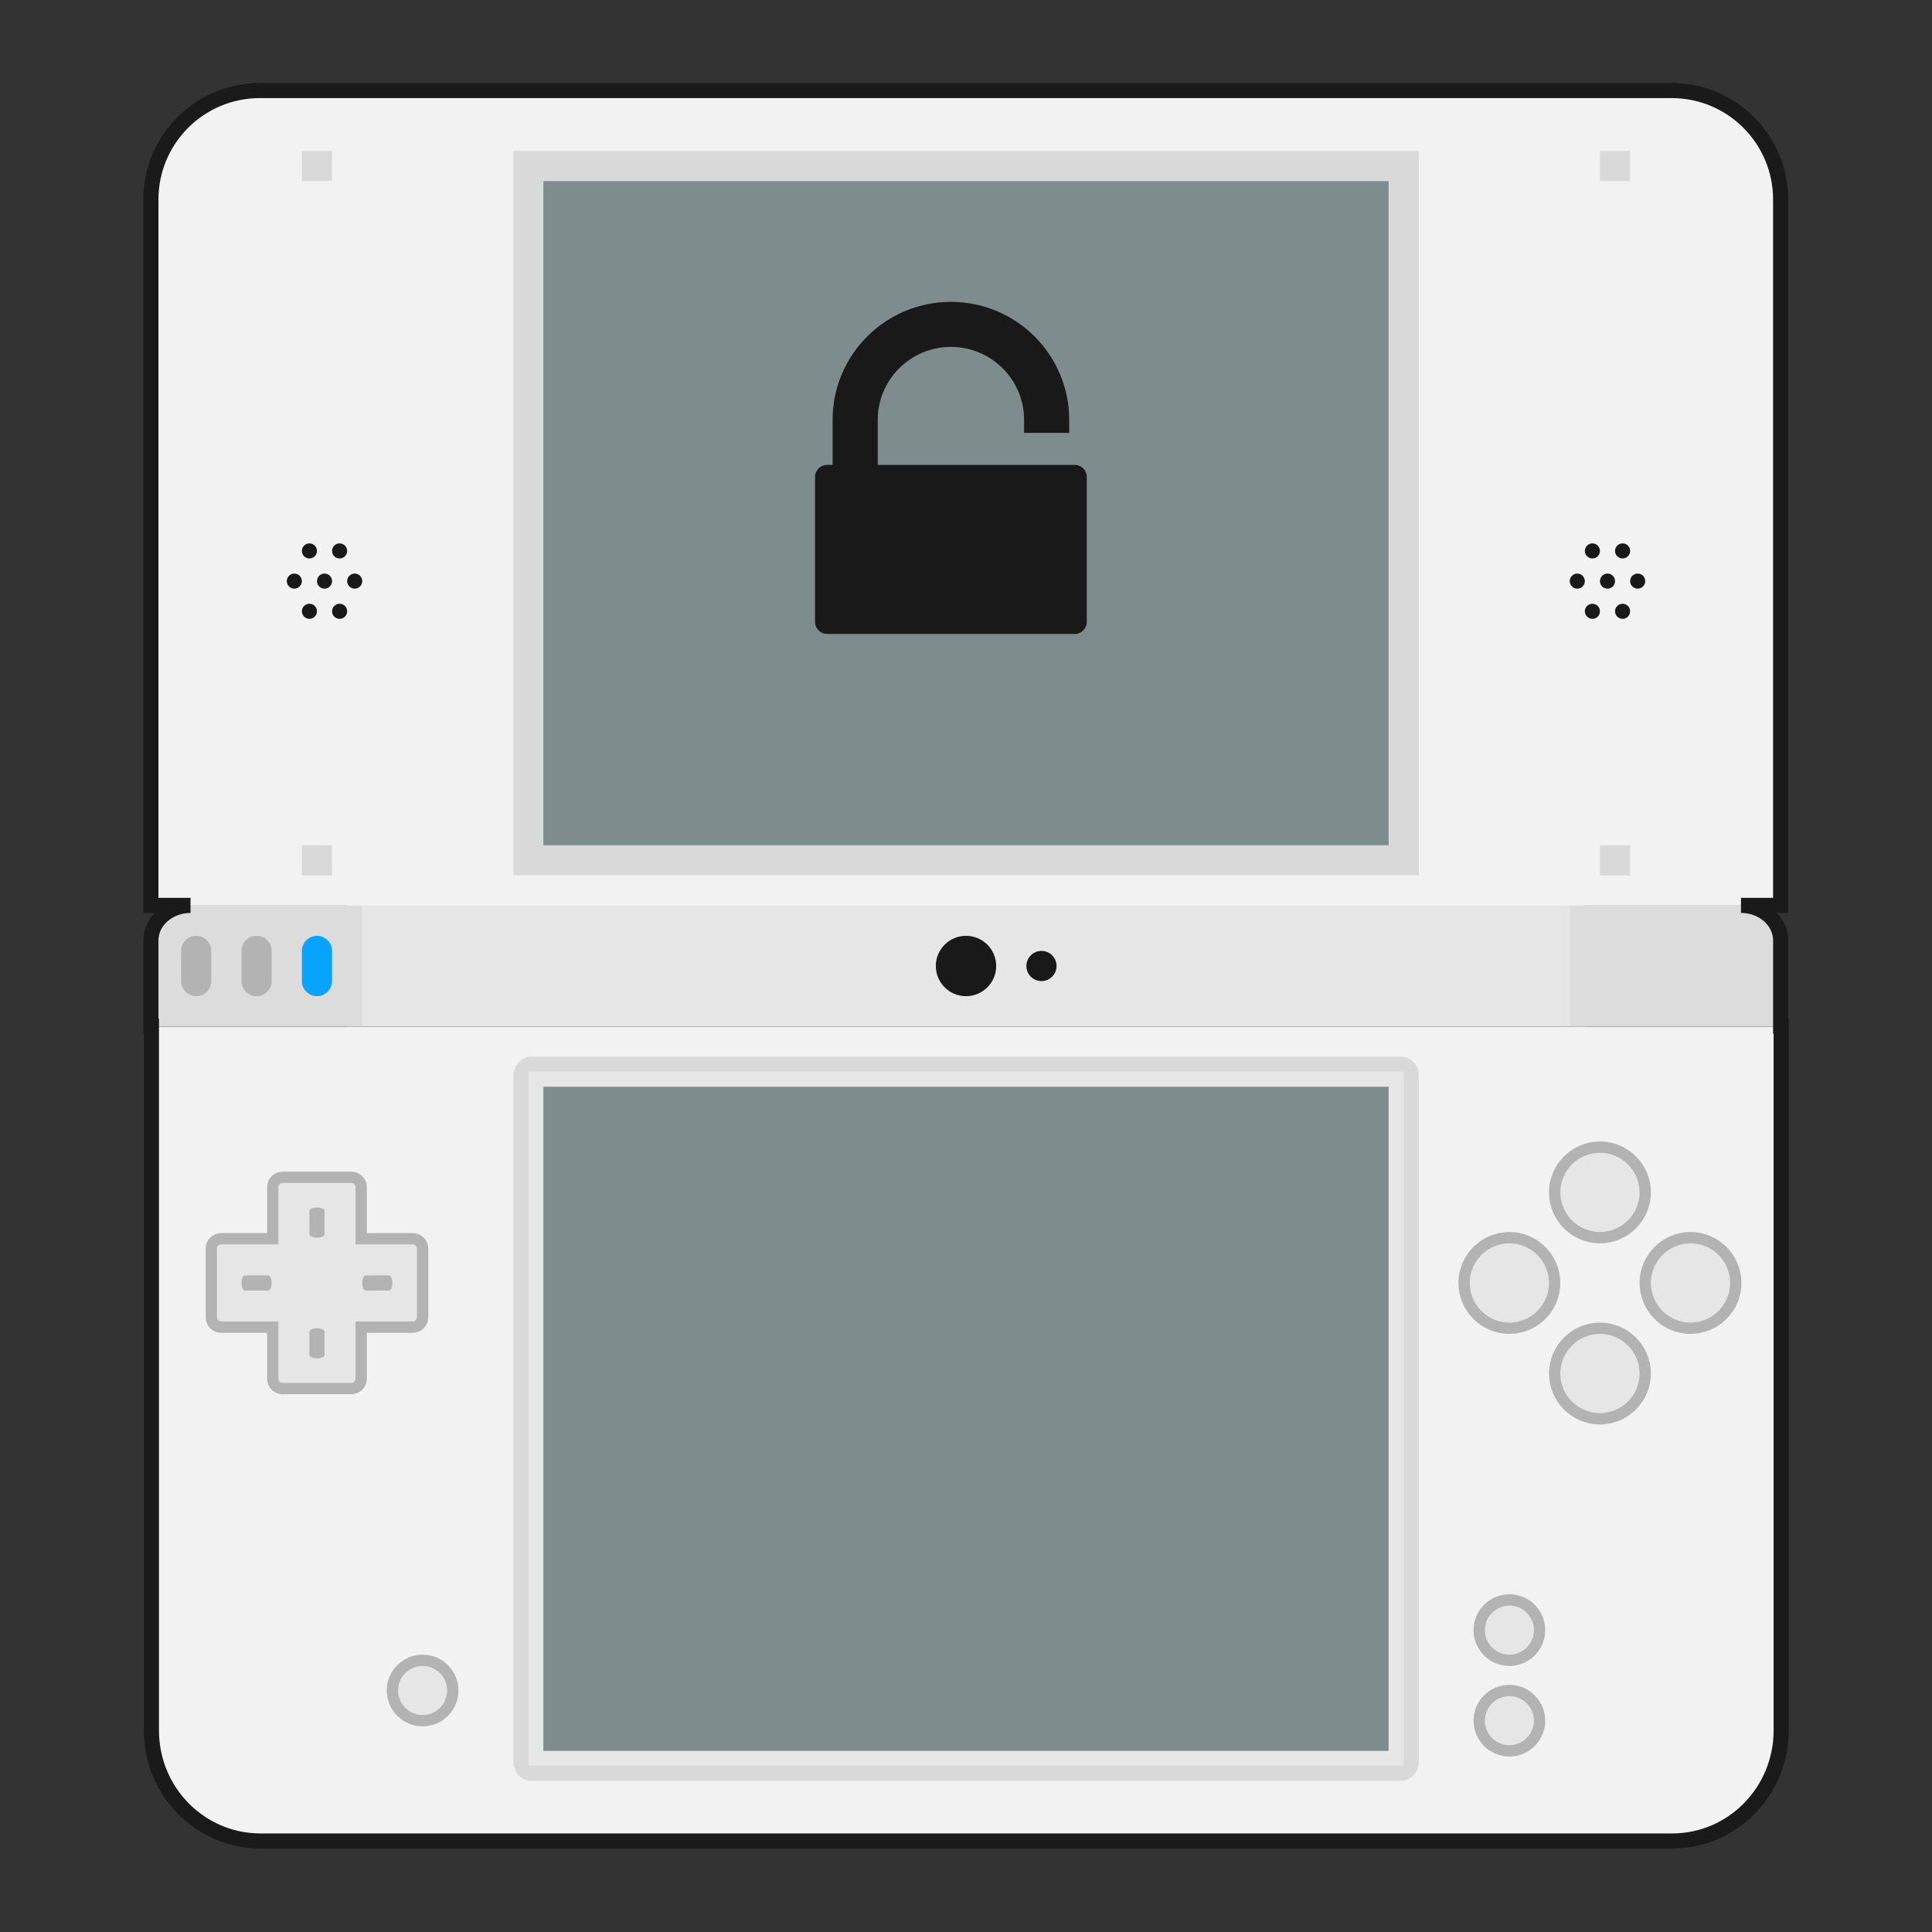 <?xml version="1.0" encoding="UTF-8" standalone="no"?>
<svg
   xmlns:dc="http://purl.org/dc/elements/1.1/"
   xmlns:cc="http://creativecommons.org/ns#"
   xmlns:rdf="http://www.w3.org/1999/02/22-rdf-syntax-ns#"
   xmlns:svg="http://www.w3.org/2000/svg"
   xmlns="http://www.w3.org/2000/svg"
   xmlns:sodipodi="http://sodipodi.sourceforge.net/DTD/sodipodi-0.dtd"
   xmlns:inkscape="http://www.inkscape.org/namespaces/inkscape"
   viewBox="0 0 341.333 341.333"
   height="256"
   width="256"
   xml:space="preserve"
   id="svg2"
   version="1.1"
   sodipodi:docname="Nintendo - Nintendo DS Decrypted.svg"
   inkscape:version="0.92.3 (2405546, 2018-03-11)"><rect x="0" y="0" width="341.333" height="341.333" fill="#333333" stroke="none"/><sodipodi:namedview
     pagecolor="#ffffff"
     bordercolor="#666666"
     borderopacity="1"
     objecttolerance="10"
     gridtolerance="10"
     guidetolerance="10"
     inkscape:pageopacity="0"
     inkscape:pageshadow="2"
     inkscape:window-width="1920"
     inkscape:window-height="1001"
     id="namedview113"
     showgrid="false"
     inkscape:pagecheckerboard="true"
     inkscape:zoom="1.9555921"
     inkscape:cx="107.07321"
     inkscape:cy="173.15336"
     inkscape:window-x="-9"
     inkscape:window-y="-9"
     inkscape:window-maximized="1"
     inkscape:current-layer="svg2" /><defs
     id="defs6"><clipPath
       id="clipPath18"
       clipPathUnits="userSpaceOnUse"><path
         id="path16"
         d="M 0,256 H 256 V 0 H 0 Z" /></clipPath><clipPath
       id="clipPath26"
       clipPathUnits="userSpaceOnUse"><path
         id="path24"
         d="M 12,252 H 244 V 4 H 12 Z" /></clipPath><clipPath
       id="clipPath44"
       clipPathUnits="userSpaceOnUse"><path
         id="path42"
         d="M 0,256 H 256 V 0 H 0 Z" /></clipPath></defs><path
     inkscape:connector-curvature="0"
     d="M 61.333,154.667 H 280 v 26.667 H 61.333 Z"
     style="fill:#e6e6e6;fill-opacity:1;fill-rule:nonzero;stroke:none;stroke-width:1.333"
     id="path36" /><g
     id="g46"
     transform="matrix(1.333,0,0,-1.333,295.501,325.333)"
     style="fill:#f2f2f2"><path
       inkscape:connector-curvature="0"
       d="m 0,0 h -187.11 c -7.978,0 -14.445,6.557 -14.445,14.646 V 108 h 216 V 14.646 C 14.445,6.557 7.978,0 0,0"
       style="fill:#f2f2f2;fill-opacity:1;fill-rule:nonzero;stroke:none"
       id="path48" /></g><g
     id="g50"
     transform="matrix(1.333,0,0,-1.333,314.667,160)"
     style="fill:#f2f2f2"><path
       inkscape:connector-curvature="0"
       d="m 0,0 h -216 v 93.555 c 0,7.978 6.467,14.445 14.445,14.445 h 187.11 C -6.467,108 0,101.533 0,93.555 Z"
       style="fill:#f2f2f2;fill-opacity:1;fill-rule:nonzero;stroke:none"
       id="path52" /></g><g
     id="g54"
     transform="matrix(1.333,0,0,-1.333,250.667,26.667)"><path
       inkscape:connector-curvature="0"
       d="M 0,0 H -2.518 -117.482 -120 V -2.633 -93.367 -96 h 2.518 H -2.518 0 v 2.633 90.734 z"
       style="fill:#d9d9d9;fill-opacity:1;fill-rule:nonzero;stroke:none"
       id="path56" /></g><path
     inkscape:connector-curvature="0"
     d="M 245.333,149.333 H 96 V 32 H 245.333 Z"
     style="fill:#7f8c8d;fill-opacity:1;fill-rule:nonzero;stroke:none;stroke-width:1.333;font-variant-east_asian:normal;opacity:1;vector-effect:none;stroke-linecap:butt;stroke-linejoin:miter;stroke-miterlimit:4;stroke-dasharray:none;stroke-dashoffset:0;stroke-opacity:1"
     id="path58" /><g
     id="g60"
     transform="matrix(1.333,0,0,-1.333,247.444,186.667)"><path
       inkscape:connector-curvature="0"
       d="m 0,0 h -2.417 -110.333 -2.417 c -1.334,0 -2.416,-1.117 -2.416,-2.496 v -2.496 -86.016 -2.496 c 0,-1.379 1.082,-2.496 2.416,-2.496 H -112.75 -2.417 0 c 1.335,0 2.417,1.117 2.417,2.496 v 2.496 86.016 2.496 C 2.417,-1.117 1.335,0 0,0"
       style="fill:#d9d9d9;fill-opacity:1;fill-rule:nonzero;stroke:none"
       id="path62" /></g><g
     id="g64"
     transform="matrix(1.333,0,0,-1.333,248,189.333)"><path
       inkscape:connector-curvature="0"
       d="M 0,0 H -2.434 -113.566 -116 V -2.523 -89.477 -92 h 2.434 H -2.434 0 v 2.523 86.954 z"
       style="fill:#e6e6e6;fill-opacity:1;fill-rule:nonzero;stroke:none"
       id="path66" /></g><path
     inkscape:connector-curvature="0"
     d="M 245.333,309.333 H 96 V 192 H 245.333 Z"
     style="fill:#7f8c8d;fill-opacity:1;fill-rule:nonzero;stroke:none;stroke-width:1.333;font-variant-east_asian:normal;opacity:1;vector-effect:none;stroke-linecap:butt;stroke-linejoin:miter;stroke-miterlimit:4;stroke-dasharray:none;stroke-dashoffset:0;stroke-opacity:1"
     id="path68" /><g
     id="g70"
     transform="matrix(1.333,0,0,-1.333,64,181.333)"
     style="fill:#dcdcdc;fill-opacity:1"><path
       inkscape:connector-curvature="0"
       d="m 0,0 h -28 v 11.359 c 0,2.563 2.351,4.641 5.251,4.641 H 0 Z"
       style="fill:#dcdcdc;fill-opacity:1;fill-rule:nonzero;stroke:none"
       id="path72" /></g><g
     id="g74"
     transform="matrix(1.333,0,0,-1.333,277.333,181.333)"
     style="fill:#dcdcdc;fill-opacity:1"><path
       inkscape:connector-curvature="0"
       d="M 0,0 H 28 V 11.359 C 28,13.922 25.649,16 22.749,16 H 0 Z"
       style="fill:#dcdcdc;fill-opacity:1;fill-rule:nonzero;stroke:none"
       id="path76" /></g><g
     id="g78"
     transform="matrix(1.333,0,0,-1.333,58.667,102.667)"><path
       inkscape:connector-curvature="0"
       d="m 0,0 c 0,-0.552 -0.448,-1 -1,-1 -0.552,0 -1,0.448 -1,1 0,0.552 0.448,1 1,1 0.552,0 1,-0.448 1,-1"
       style="fill:#191919;fill-opacity:1;fill-rule:nonzero;stroke:none"
       id="path80" /></g><g
     id="g82"
     transform="matrix(1.333,0,0,-1.333,64,102.667)"><path
       inkscape:connector-curvature="0"
       d="m 0,0 c 0,-0.552 -0.448,-1 -1,-1 -0.552,0 -1,0.448 -1,1 0,0.552 0.448,1 1,1 0.552,0 1,-0.448 1,-1"
       style="fill:#191919;fill-opacity:1;fill-rule:nonzero;stroke:none"
       id="path84" /></g><g
     id="g86"
     transform="matrix(1.333,0,0,-1.333,61.333,108)"><path
       inkscape:connector-curvature="0"
       d="m 0,0 c 0,-0.552 -0.448,-1 -1,-1 -0.552,0 -1,0.448 -1,1 0,0.552 0.448,1 1,1 0.552,0 1,-0.448 1,-1"
       style="fill:#191919;fill-opacity:1;fill-rule:nonzero;stroke:none"
       id="path88" /></g><g
     id="g90"
     transform="matrix(1.333,0,0,-1.333,56,108)"><path
       inkscape:connector-curvature="0"
       d="m 0,0 c 0,-0.552 -0.448,-1 -1,-1 -0.552,0 -1,0.448 -1,1 0,0.552 0.448,1 1,1 0.552,0 1,-0.448 1,-1"
       style="fill:#191919;fill-opacity:1;fill-rule:nonzero;stroke:none"
       id="path92" /></g><g
     id="g94"
     transform="matrix(1.333,0,0,-1.333,61.333,97.333)"><path
       inkscape:connector-curvature="0"
       d="m 0,0 c 0,-0.552 -0.448,-1 -1,-1 -0.552,0 -1,0.448 -1,1 0,0.552 0.448,1 1,1 0.552,0 1,-0.448 1,-1"
       style="fill:#191919;fill-opacity:1;fill-rule:nonzero;stroke:none"
       id="path96" /></g><g
     id="g98"
     transform="matrix(1.333,0,0,-1.333,56,97.333)"><path
       inkscape:connector-curvature="0"
       d="m 0,0 c 0,-0.552 -0.448,-1 -1,-1 -0.552,0 -1,0.448 -1,1 0,0.552 0.448,1 1,1 0.552,0 1,-0.448 1,-1"
       style="fill:#191919;fill-opacity:1;fill-rule:nonzero;stroke:none"
       id="path100" /></g><g
     id="g102"
     transform="matrix(1.333,0,0,-1.333,53.333,102.667)"><path
       inkscape:connector-curvature="0"
       d="m 0,0 c 0,-0.552 -0.448,-1 -1,-1 -0.552,0 -1,0.448 -1,1 0,0.552 0.448,1 1,1 0.552,0 1,-0.448 1,-1"
       style="fill:#191919;fill-opacity:1;fill-rule:nonzero;stroke:none"
       id="path104" /></g><g
     id="g106"
     transform="matrix(1.333,0,0,-1.333,285.333,102.667)"><path
       inkscape:connector-curvature="0"
       d="m 0,0 c 0,-0.552 -0.448,-1 -1,-1 -0.552,0 -1,0.448 -1,1 0,0.552 0.448,1 1,1 0.552,0 1,-0.448 1,-1"
       style="fill:#191919;fill-opacity:1;fill-rule:nonzero;stroke:none"
       id="path108" /></g><g
     id="g110"
     transform="matrix(1.333,0,0,-1.333,290.667,102.667)"><path
       inkscape:connector-curvature="0"
       d="m 0,0 c 0,-0.552 -0.448,-1 -1,-1 -0.552,0 -1,0.448 -1,1 0,0.552 0.448,1 1,1 0.552,0 1,-0.448 1,-1"
       style="fill:#191919;fill-opacity:1;fill-rule:nonzero;stroke:none"
       id="path112" /></g><g
     id="g114"
     transform="matrix(1.333,0,0,-1.333,288,108)"><path
       inkscape:connector-curvature="0"
       d="m 0,0 c 0,-0.552 -0.448,-1 -1,-1 -0.552,0 -1,0.448 -1,1 0,0.552 0.448,1 1,1 0.552,0 1,-0.448 1,-1"
       style="fill:#191919;fill-opacity:1;fill-rule:nonzero;stroke:none"
       id="path116" /></g><g
     id="g118"
     transform="matrix(1.333,0,0,-1.333,282.667,108)"><path
       inkscape:connector-curvature="0"
       d="m 0,0 c 0,-0.552 -0.448,-1 -1,-1 -0.552,0 -1,0.448 -1,1 0,0.552 0.448,1 1,1 0.552,0 1,-0.448 1,-1"
       style="fill:#191919;fill-opacity:1;fill-rule:nonzero;stroke:none"
       id="path120" /></g><g
     id="g122"
     transform="matrix(1.333,0,0,-1.333,288,97.333)"><path
       inkscape:connector-curvature="0"
       d="m 0,0 c 0,-0.552 -0.448,-1 -1,-1 -0.552,0 -1,0.448 -1,1 0,0.552 0.448,1 1,1 0.552,0 1,-0.448 1,-1"
       style="fill:#191919;fill-opacity:1;fill-rule:nonzero;stroke:none"
       id="path124" /></g><g
     id="g126"
     transform="matrix(1.333,0,0,-1.333,282.667,97.333)"><path
       inkscape:connector-curvature="0"
       d="m 0,0 c 0,-0.552 -0.448,-1 -1,-1 -0.552,0 -1,0.448 -1,1 0,0.552 0.448,1 1,1 0.552,0 1,-0.448 1,-1"
       style="fill:#191919;fill-opacity:1;fill-rule:nonzero;stroke:none"
       id="path128" /></g><g
     id="g130"
     transform="matrix(1.333,0,0,-1.333,280,102.667)"><path
       inkscape:connector-curvature="0"
       d="m 0,0 c 0,-0.552 -0.448,-1 -1,-1 -0.552,0 -1,0.448 -1,1 0,0.552 0.448,1 1,1 0.552,0 1,-0.448 1,-1"
       style="fill:#191919;fill-opacity:1;fill-rule:nonzero;stroke:none"
       id="path132" /></g><path
     inkscape:connector-curvature="0"
     d="m 58.667,32 h -5.333 v -5.333 h 5.333 z"
     style="fill:#d9d9d9;fill-opacity:1;fill-rule:nonzero;stroke:none;stroke-width:1.333"
     id="path134" /><path
     inkscape:connector-curvature="0"
     d="m 288,32 h -5.333 v -5.333 h 5.333 z"
     style="fill:#d9d9d9;fill-opacity:1;fill-rule:nonzero;stroke:none;stroke-width:1.333"
     id="path136" /><path
     inkscape:connector-curvature="0"
     d="m 58.667,154.667 h -5.333 v -5.333 h 5.333 z"
     style="fill:#d9d9d9;fill-opacity:1;fill-rule:nonzero;stroke:none;stroke-width:1.333"
     id="path138" /><path
     inkscape:connector-curvature="0"
     d="m 288,154.667 h -5.333 v -5.333 h 5.333 z"
     style="fill:#d9d9d9;fill-opacity:1;fill-rule:nonzero;stroke:none;stroke-width:1.333"
     id="path140" /><g
     id="g142"
     transform="matrix(1.333,0,0,-1.333,186.667,170.667)"><path
       inkscape:connector-curvature="0"
       d="m 0,0 c 0,-1.105 -0.895,-2 -2,-2 -1.105,0 -2,0.895 -2,2 0,1.105 0.895,2 2,2 1.105,0 2,-0.895 2,-2"
       style="fill:#191919;fill-opacity:1;fill-rule:nonzero;stroke:none"
       id="path144" /></g><g
     id="g146"
     transform="matrix(1.333,0,0,-1.333,176,170.667)"><path
       inkscape:connector-curvature="0"
       d="m 0,0 c 0,-2.209 -1.791,-4 -4,-4 -2.209,0 -4,1.791 -4,4 0,2.209 1.791,4 4,4 2.209,0 4,-1.791 4,-4"
       style="fill:#191919;fill-opacity:1;fill-rule:nonzero;stroke:none"
       id="path148" /></g><g
     id="g150"
     transform="matrix(1.333,0,0,-1.333,80,298.667)"
     style="fill:#e6e6e6;fill-opacity:1;stroke:#b3b3b3;stroke-opacity:1;stroke-width:1.5;stroke-miterlimit:4;stroke-dasharray:none"><path
       inkscape:connector-curvature="0"
       d="m 0,0 c 0,-2.209 -1.791,-4 -4,-4 -2.209,0 -4,1.791 -4,4 0,2.209 1.791,4 4,4 2.209,0 4,-1.791 4,-4"
       style="fill:#e6e6e6;fill-opacity:1;fill-rule:nonzero;stroke:#b3b3b3;stroke-opacity:1;stroke-width:1.5;stroke-miterlimit:4;stroke-dasharray:none"
       id="path152" /></g><g
     id="g154"
     transform="matrix(1.333,0,0,-1.333,62.077,208)"
     style="fill:#b3b3b3;stroke-width:1.5;stroke-miterlimit:4;stroke-dasharray:none"><path
       inkscape:connector-curvature="0"
       d="m 0,0 h -9.116 c -0.72,0 -1.303,-0.583 -1.303,-1.302 V -8.14 h -6.837 c -0.719,0 -1.302,-0.583 -1.302,-1.302 v -9.116 c 0,-0.719 0.583,-1.302 1.302,-1.302 h 6.837 v -6.838 c 0,-0.719 0.583,-1.302 1.303,-1.302 H 0 c 0.719,0 1.302,0.583 1.302,1.302 v 6.838 H 8.14 c 0.719,0 1.302,0.583 1.302,1.302 v 9.116 c 0,0.719 -0.583,1.302 -1.302,1.302 H 1.302 v 6.838 C 1.302,-0.583 0.719,0 0,0"
       style="fill:#e6e6e6;fill-opacity:1;fill-rule:nonzero;stroke:#b3b3b3;stroke-width:1.5;stroke-miterlimit:4;stroke-dasharray:none"
       id="path156"
       sodipodi:nodetypes="csscsssscsssscsssscsc" /></g><g
     id="g158"
     transform="matrix(1.333,0,0,-1.333,47.407,228)"><path
       inkscape:connector-curvature="0"
       d="m 0,0 h -3.111 c -0.245,0 -0.445,0.449 -0.445,1 0,0.551 0.2,1 0.445,1 H 0 C 0.245,2 0.444,1.551 0.444,1 0.444,0.449 0.245,0 0,0"
       style="fill:#b3b3b3;fill-opacity:1;fill-rule:nonzero;stroke:none"
       id="path160" /></g><g
     id="g162"
     transform="matrix(1.333,0,0,-1.333,68.741,228)"><path
       inkscape:connector-curvature="0"
       d="m 0,0 h -3.111 c -0.245,0 -0.445,0.449 -0.445,1 0,0.551 0.2,1 0.445,1 H 0 C 0.245,2 0.444,1.551 0.444,1 0.444,0.449 0.245,0 0,0"
       style="fill:#b3b3b3;fill-opacity:1;fill-rule:nonzero;stroke:none"
       id="path164" /></g><g
     id="g166"
     transform="matrix(1.333,0,0,-1.333,54.667,218.074)"><path
       inkscape:connector-curvature="0"
       d="m 0,0 v 3.111 c 0,0.245 0.449,0.445 1,0.445 0.551,0 1,-0.2 1,-0.445 V 0 C 2,-0.245 1.551,-0.444 1,-0.444 0.449,-0.444 0,-0.245 0,0"
       style="fill:#b3b3b3;fill-opacity:1;fill-rule:nonzero;stroke:none"
       id="path168" /></g><g
     id="g170"
     transform="matrix(1.333,0,0,-1.333,54.667,239.407)"><path
       inkscape:connector-curvature="0"
       d="m 0,0 v 3.111 c 0,0.245 0.449,0.445 1,0.445 0.551,0 1,-0.2 1,-0.445 V 0 C 2,-0.245 1.551,-0.444 1,-0.444 0.449,-0.444 0,-0.245 0,0"
       style="fill:#b3b3b3;fill-opacity:1;fill-rule:nonzero;stroke:none"
       id="path172" /></g><g
     id="g174"
     transform="matrix(1.333,0,0,-1.333,272,288)"
     style="fill:#e6e6e6;fill-opacity:1;stroke:#b3b3b3;stroke-opacity:1;stroke-width:1.5;stroke-miterlimit:4;stroke-dasharray:none"><path
       inkscape:connector-curvature="0"
       d="m 0,0 c 0,-2.209 -1.791,-4 -4,-4 -2.209,0 -4,1.791 -4,4 0,2.209 1.791,4 4,4 2.209,0 4,-1.791 4,-4"
       style="fill:#e6e6e6;fill-opacity:1;fill-rule:nonzero;stroke:#b3b3b3;stroke-opacity:1;stroke-width:1.5;stroke-miterlimit:4;stroke-dasharray:none"
       id="path176" /></g><g
     id="g178"
     transform="matrix(1.333,0,0,-1.333,272,304)"
     style="fill:#e6e6e6;fill-opacity:1;stroke:#b3b3b3;stroke-opacity:1;stroke-width:1.5;stroke-miterlimit:4;stroke-dasharray:none"><path
       inkscape:connector-curvature="0"
       d="m 0,0 c 0,-2.209 -1.791,-4 -4,-4 -2.209,0 -4,1.791 -4,4 0,2.209 1.791,4 4,4 2.209,0 4,-1.791 4,-4"
       style="fill:#e6e6e6;fill-opacity:1;fill-rule:nonzero;stroke:#b3b3b3;stroke-opacity:1;stroke-width:1.5;stroke-miterlimit:4;stroke-dasharray:none"
       id="path180" /></g><g
     id="g182"
     transform="matrix(1.333,0,0,-1.333,282.667,234.667)"
     style="fill:#e6e6e6;fill-opacity:1;stroke:#b3b3b3;stroke-width:1.5;stroke-miterlimit:4;stroke-dasharray:none;stroke-opacity:1"><path
       inkscape:connector-curvature="0"
       d="m 0,0 c -3.308,0 -6,-2.692 -6,-6 0,-3.308 2.692,-6 6,-6 3.308,0 6,2.692 6,6 0,3.308 -2.692,6 -6,6"
       style="fill:#e6e6e6;fill-opacity:1;fill-rule:nonzero;stroke:#b3b3b3;stroke-width:1.5;stroke-miterlimit:4;stroke-dasharray:none;stroke-opacity:1"
       id="path184" /></g><g
     id="g190"
     transform="matrix(1.333,0,0,-1.333,282.667,202.667)"
     style="opacity:1;vector-effect:none;fill:#e6e6e6;fill-opacity:1;stroke:#b3b3b3;stroke-width:1.5;stroke-linecap:butt;stroke-linejoin:miter;stroke-miterlimit:4;stroke-dasharray:none;stroke-dashoffset:0;stroke-opacity:1"><path
       inkscape:connector-curvature="0"
       d="m 0,0 c -3.308,0 -6,-2.692 -6,-6 0,-3.308 2.692,-6 6,-6 3.308,0 6,2.692 6,6 0,3.308 -2.692,6 -6,6"
       style="vector-effect:none;fill:#e6e6e6;fill-opacity:1;fill-rule:nonzero;stroke:#b3b3b3;stroke-width:1.5;stroke-linecap:butt;stroke-linejoin:miter;stroke-miterlimit:4;stroke-dasharray:none;stroke-dashoffset:0;stroke-opacity:1"
       id="path192" /></g><g
     id="g198"
     transform="matrix(1.333,0,0,-1.333,266.667,218.667)"
     style="opacity:1;vector-effect:none;fill:#e6e6e6;fill-opacity:1;stroke:#b3b3b3;stroke-width:1.5;stroke-linecap:butt;stroke-linejoin:miter;stroke-miterlimit:4;stroke-dasharray:none;stroke-dashoffset:0;stroke-opacity:1"><path
       inkscape:connector-curvature="0"
       d="m 0,0 c -3.308,0 -6,-2.692 -6,-6 0,-3.308 2.692,-6 6,-6 3.308,0 6,2.692 6,6 0,3.308 -2.692,6 -6,6"
       style="vector-effect:none;fill:#e6e6e6;fill-opacity:1;fill-rule:nonzero;stroke:#b3b3b3;stroke-width:1.5;stroke-linecap:butt;stroke-linejoin:miter;stroke-miterlimit:4;stroke-dasharray:none;stroke-dashoffset:0;stroke-opacity:1"
       id="path200" /></g><g
     id="g206"
     transform="matrix(1.333,0,0,-1.333,298.667,218.667)"
     style="opacity:1;vector-effect:none;fill:#e6e6e6;fill-opacity:1;stroke:#b3b3b3;stroke-width:1.5;stroke-linecap:butt;stroke-linejoin:miter;stroke-miterlimit:4;stroke-dasharray:none;stroke-dashoffset:0;stroke-opacity:1"><path
       inkscape:connector-curvature="0"
       d="m 0,0 c -3.308,0 -6,-2.692 -6,-6 0,-3.308 2.692,-6 6,-6 3.308,0 6,2.692 6,6 0,3.308 -2.692,6 -6,6"
       style="vector-effect:none;fill:#e6e6e6;fill-opacity:1;fill-rule:nonzero;stroke:#b3b3b3;stroke-width:1.5;stroke-linecap:butt;stroke-linejoin:miter;stroke-miterlimit:4;stroke-dasharray:none;stroke-dashoffset:0;stroke-opacity:1"
       id="path208" /></g><g
     id="g214"
     transform="matrix(1.333,0,0,-1.333,56,176)"
     style="fill:#08a3ff;fill-opacity:1"><path
       inkscape:connector-curvature="0"
       d="m 0,0 v 0 c -1.1,0 -2,0.9 -2,2 v 4 c 0,1.1 0.9,2 2,2 V 8 C 1.1,8 2,7.1 2,6 V 2 C 2,0.9 1.1,0 0,0"
       style="fill:#08a3ff;fill-opacity:1;fill-rule:nonzero;stroke:none"
       id="path216" /></g><g
     id="g218"
     transform="matrix(1.333,0,0,-1.333,45.333,176)"><path
       inkscape:connector-curvature="0"
       d="m 0,0 v 0 c -1.1,0 -2,0.9 -2,2 v 4 c 0,1.1 0.9,2 2,2 V 8 C 1.1,8 2,7.1 2,6 V 2 C 2,0.9 1.1,0 0,0"
       style="fill:#b3b3b3;fill-opacity:1;fill-rule:nonzero;stroke:none"
       id="path220" /></g><g
     id="g222"
     transform="matrix(1.333,0,0,-1.333,34.667,176)"><path
       inkscape:connector-curvature="0"
       d="m 0,0 v 0 c -1.1,0 -2,0.9 -2,2 v 4 c 0,1.1 0.9,2 2,2 V 8 C 1.1,8 2,7.1 2,6 V 2 C 2,0.9 1.1,0 0,0"
       style="fill:#b3b3b3;fill-opacity:1;fill-rule:nonzero;stroke:none"
       id="path224" /></g><path
     id="path216-2"
     style="fill:#191919;fill-opacity:1;fill-rule:nonzero;stroke:none;stroke-width:1.333"
     d="m 189.875,82.136 h -34.804 v -7.952 c 0,-7.113 5.8,-12.9 12.929,-12.9 7.129,0 12.931,5.787 12.931,12.9 v 2.297 H 188.9 v -2.297 c 0,-11.516 -9.357,-20.851 -20.9,-20.851 -11.543,0 -20.9,9.335 -20.9,20.851 v 7.952 h -0.975 c -1.173,0 -2.125,0.949 -2.125,2.12 V 109.879 c 0,1.172 0.952,2.121 2.125,2.121 h 43.749 C 191.048,112 192,111.051 192,109.879 V 84.256 c 0,-1.171 -0.952,-2.12 -2.125,-2.12"
     inkscape:connector-curvature="0" /><path
     style="fill:none;fill-opacity:1;fill-rule:nonzero;stroke:#1a1a1a;stroke-width:2;stroke-miterlimit:4;stroke-dasharray:none"
     d="M 34.445 12 C 26.467 12 20 18.467 20 26.445 L 20 120 L 25.252 120 C 22.352 120 20 122.078 20 124.641 L 20 136 L 20.07 136 L 20.07 229.354 C 20.07 237.443 26.538 244 34.516 244 L 221.625 244 C 229.603 244 236.07 237.443 236.07 229.354 L 236.07 136 L 236 136 L 236 124.641 C 236 122.078 233.648 120 230.748 120 L 236 120 L 236 26.445 C 236 18.467 229.533 12 221.555 12 L 34.445 12 z "
     transform="scale(1.333)"
     id="path904" /></svg>
